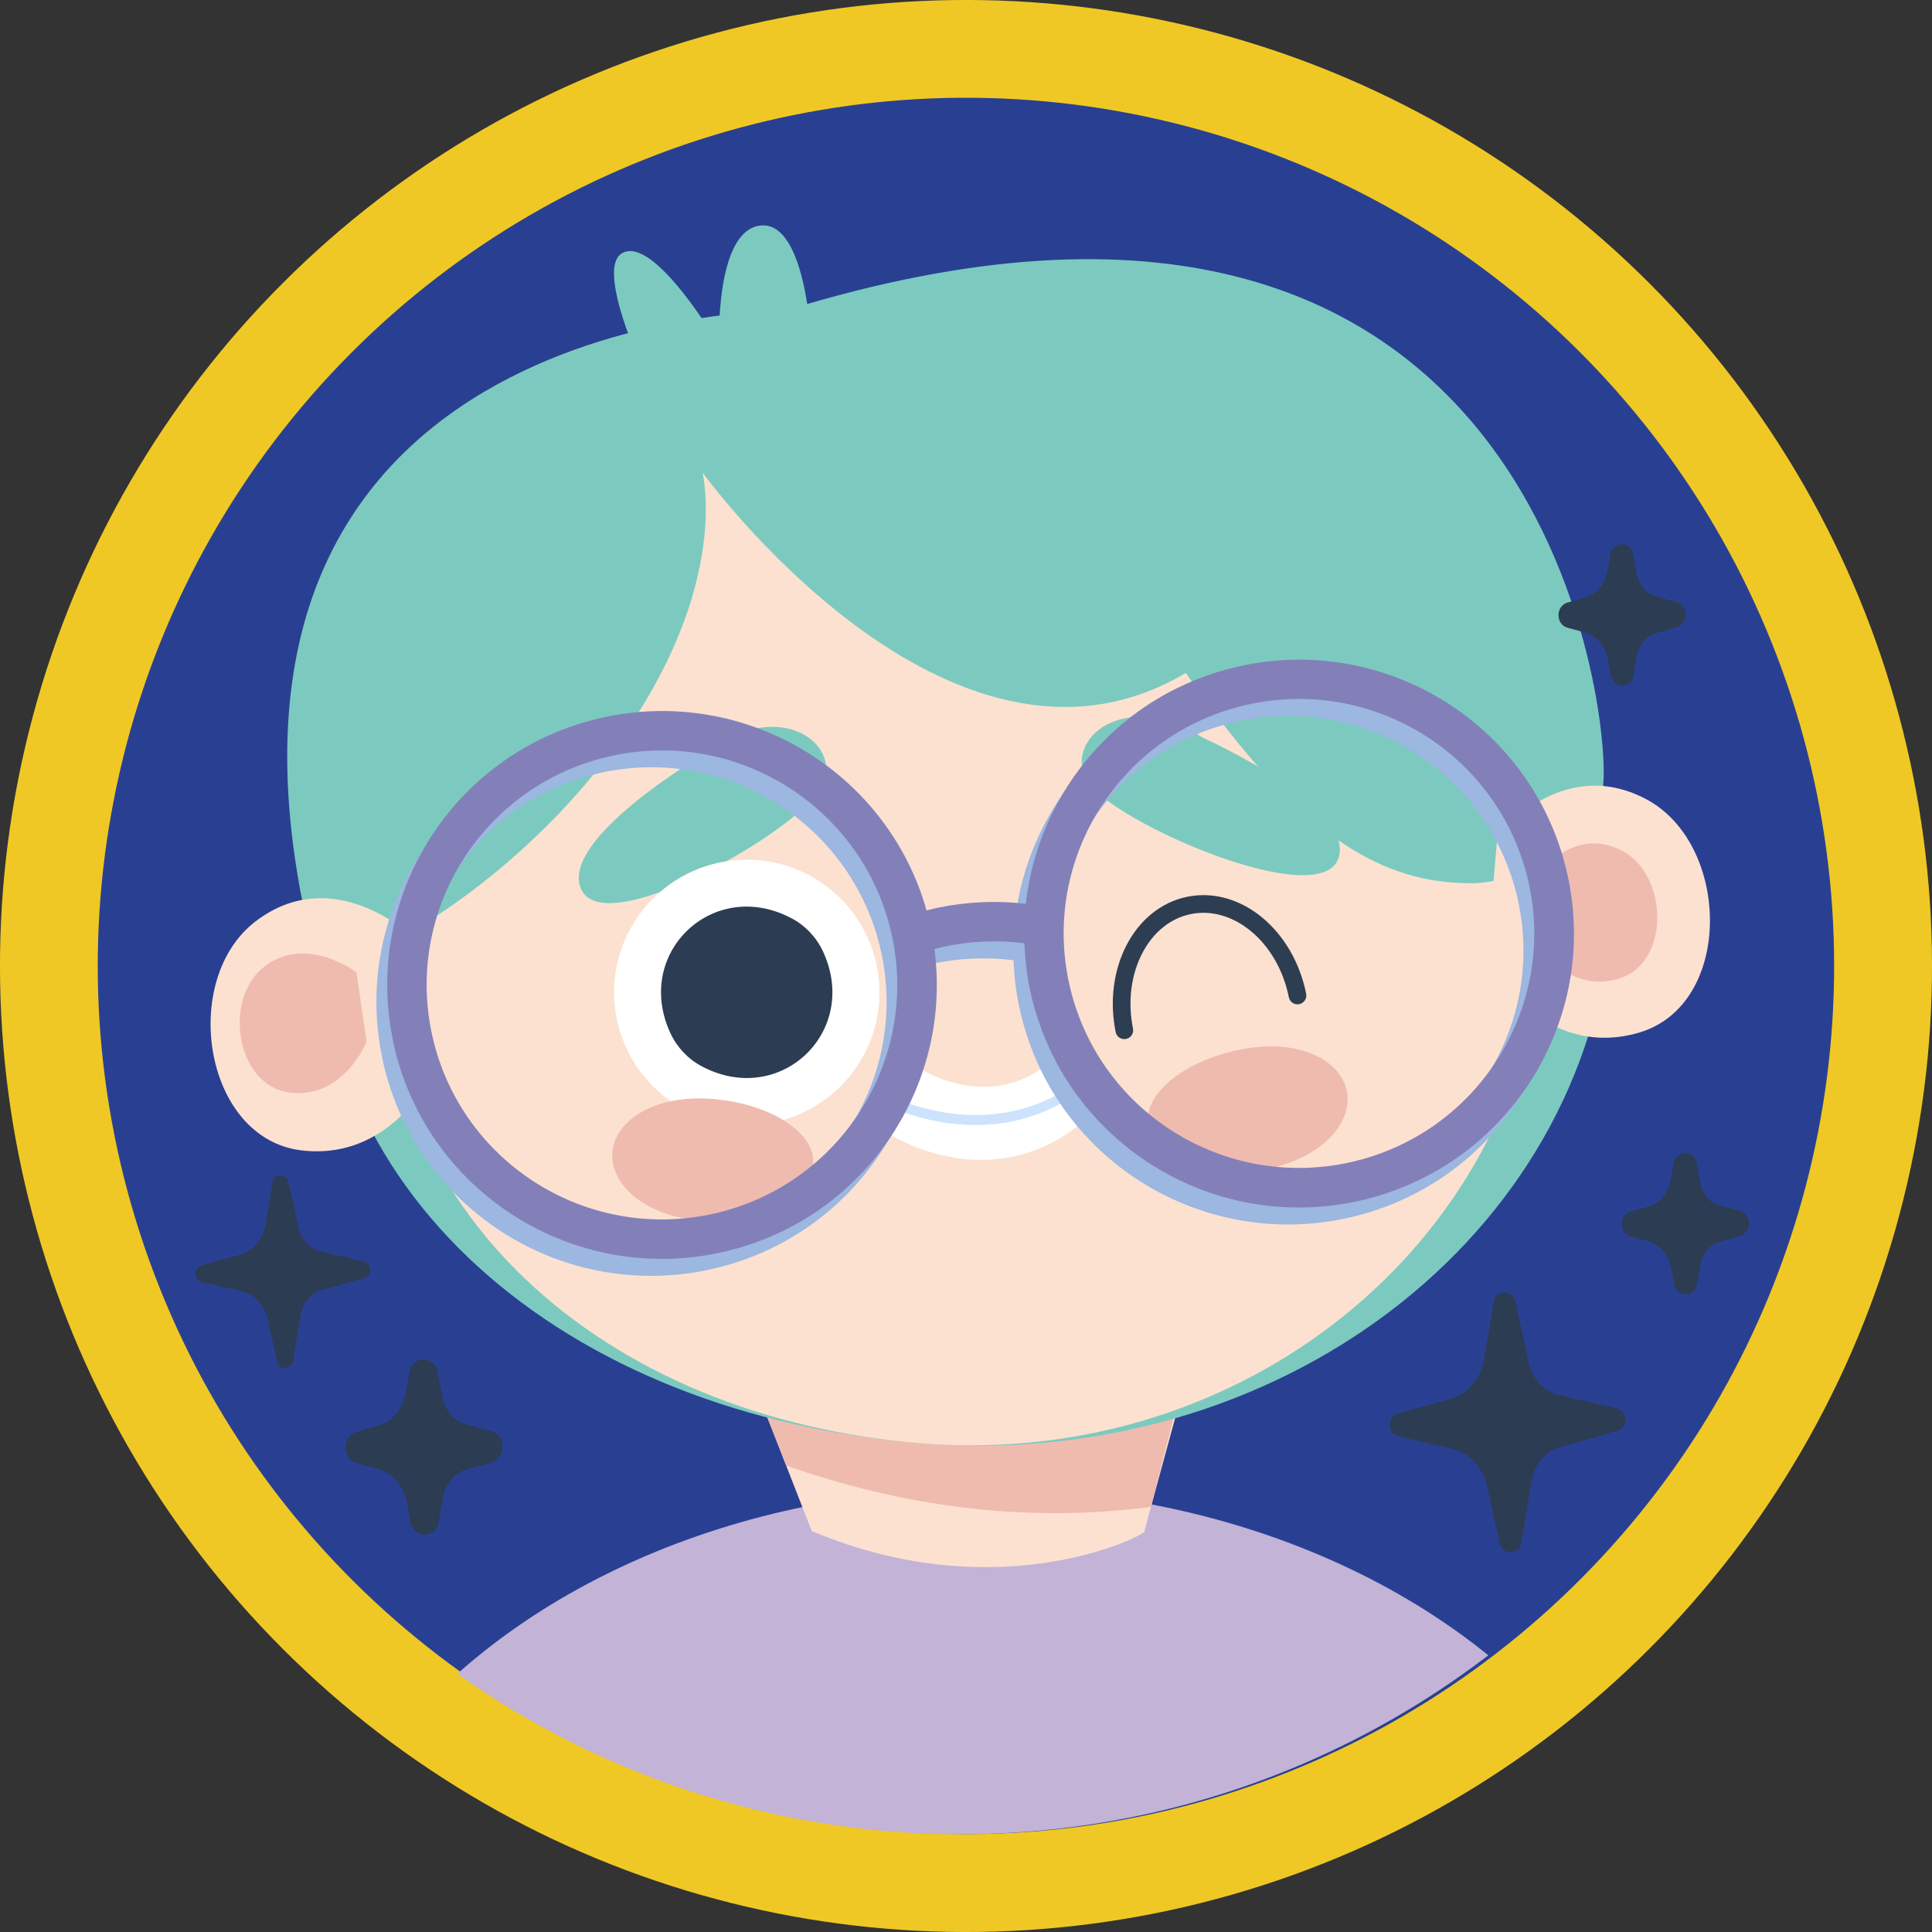 <?xml version="1.0" encoding="UTF-8"?>
<svg id="Camada_2" xmlns="http://www.w3.org/2000/svg" xmlns:xlink="http://www.w3.org/1999/xlink" viewBox="0 0 137.66 137.66">
  <rect x="0" y="0" width="137.66" height="137.66" fill="#333333" stroke="none"/>
  <defs>
    <style>
      .cls-1 {
        fill: #efbbaf;
      }

      .cls-2 {
        fill: #294092;
      }

      .cls-3 {
        fill: #fce1d0;
      }

      .cls-4 {
        stroke: #2e3e52;
        stroke-linecap: round;
        stroke-miterlimit: 10;
        stroke-width: 1.26px;
      }

      .cls-4, .cls-5 {
        fill: none;
      }

      .cls-6 {
        fill: #fff;
      }

      .cls-7 {
        fill: #9cb7e0;
      }

      .cls-8 {
        fill: #c2b3d7;
      }

      .cls-9 {
        fill: #2c3c52;
      }

      .cls-10 {
        fill: #7ccabf;
      }

      .cls-11 {
        fill: #8380b9;
      }

      .cls-12 {
        fill: #8bbcfc;
        opacity: .43;
      }

      .cls-13 {
        fill: #efc825;
      }

      .cls-14 {
        clip-path: url(#clippath);
      }
    </style>
    <clipPath id="clippath">
      <circle class="cls-5" cx="68.42" cy="68.83" r="61.86" transform="translate(-10.85 124.82) rotate(-80.4)"/>
    </clipPath>
  </defs>
  <g id="OBJECTS">
    <g>
      <g>
        <circle class="cls-13" cx="68.83" cy="68.83" r="68.83" transform="translate(-28.51 68.83) rotate(-45)"/>
        <circle class="cls-2" cx="68.83" cy="68.83" r="61.86" transform="translate(-13.66 120.51) rotate(-77.07)"/>
      </g>
      <g class="cls-14">
        <g>
          <ellipse class="cls-8" cx="70.09" cy="144.07" rx="49.51" ry="38"/>
          <path class="cls-3" d="M85.31,95.25l-3.77,13.84c.64.02-10.04,5.78-23.7,0l-3.52-9,30.98-4.84Z"/>
          <path class="cls-1" d="M56.02,104.42l-1.7-4.34,30.36-3.19-2.68,10.48c-9,1.18-17.74-.05-25.99-2.95Z"/>
          <g>
            <path class="cls-10" d="M114.78,65.52c-1.76,22.59-23.71,39.3-49.03,37.33s-44.71-17.96-42.95-40.55c1.76-22.59,23.71-39.3,49.03-37.33,25.31,1.98,44.71,17.96,42.95,40.55Z"/>
            <path class="cls-3" d="M109.91,67.36c-1.67,21.37-21.44,37.26-44.16,35.49-22.72-1.77-40.07-16.82-38.41-38.19,1.67-21.37,21.44-37.26,44.16-35.49,22.72,1.77,40.07,16.81,38.41,38.19Z"/>
            <path class="cls-10" d="M55.96,22.14s-43.43-.33-34.21,43.1l7.32,1.26s7.35-3.89,13.73-11.95c9.54-12.06,7.25-20.89,7.25-20.89,0,0,17.57,24.31,34.44,14.29,8.23,11.9,14.14,15.04,20.49,14.98,2.89-.03,8.62-2.34,9.24-6.93.63-4.59-3.98-50.65-58.26-33.87Z"/>
            <path class="cls-10" d="M47.29,29.55s-5.26-10.2-2.96-11.51c2.3-1.32,6.91,6.58,6.91,6.58,0,0-.33-8.22,2.96-8.55,3.29-.33,3.62,8.55,3.62,8.55"/>
            <path class="cls-10" d="M50.05,53.81s-10.47,6.15-8.58,9.66c1.88,3.51,15.64-4.41,17.13-7.47,1.48-3.07-3.23-6.48-8.54-2.19Z"/>
            <path class="cls-10" d="M85.74,52.58s11.08,4.97,9.59,8.66c-1.49,3.69-16.03-2.67-17.84-5.55-1.81-2.88,2.5-6.79,8.25-3.11Z"/>
            <path class="cls-4" d="M80.11,73.41c-.85-4.23,1.23-8.22,4.63-8.9,3.41-.68,6.86,2.19,7.71,6.42"/>
            <path class="cls-6" d="M62.66,70.94c-.13,5.22-4.46,9.35-9.68,9.22-5.22-.13-9.35-4.46-9.22-9.68.13-5.22,4.46-9.35,9.68-9.22,5.22.13,9.35,4.46,9.22,9.68Z"/>
            <path class="cls-9" d="M58.63,67.77c2.68,5.72-3.04,11.17-8.62,8.21-.97-.51-1.76-1.34-2.23-2.34-2.68-5.72,3.04-11.17,8.62-8.21.97.51,1.76,1.34,2.23,2.34Z"/>
            <path class="cls-1" d="M57.94,82.93c-.17,2.23-3.74,4.38-7.9,4.06-4.16-.32-6.58-2.64-6.41-4.87.17-2.23,2.92-4.14,7.09-3.82,4.16.32,7.4,2.4,7.22,4.63Z"/>
            <path class="cls-1" d="M81.84,80.16c.42,2.2,4.2,3.94,8.3,3.16,4.1-.78,6.25-3.35,5.83-5.55-.42-2.2-3.36-3.8-7.47-3.01-4.1.78-7.09,3.2-6.67,5.4Z"/>
            <path class="cls-3" d="M29.07,66.5s-5.42-5.01-10.86-.85c-5.44,4.16-3.7,15.5,3.29,16.32,6.99.82,9.92-6.57,9.92-6.57l-2.36-8.9Z"/>
            <path class="cls-1" d="M25.4,69.28s-3.56-2.71-6.55-.42c-3,2.29-2.04,8.53,1.81,8.99,3.85.45,5.46-3.62,5.46-3.62l-.72-4.95Z"/>
            <path class="cls-3" d="M106.7,59.62s4.48-5.87,10.55-2.7c6.08,3.17,6.3,14.64-.44,16.65s-10.91-4.77-10.91-4.77l.79-9.18Z"/>
            <path class="cls-1" d="M109.78,62.09s2.46-3.22,5.79-1.48c3.33,1.74,3.46,8.03-.24,9.13-3.7,1.1-5.98-2.62-5.98-2.62l.43-5.04Z"/>
            <g>
              <path class="cls-6" d="M67.99,82.48c-2.61-.42-4.44-1.56-4.59-1.65-1.05-.67-1.4-2.25-.77-3.52.63-1.27,1.98-1.77,3.03-1.1.22.13,4.77,2.88,8.88-.31,1.05-.81,2.41-.51,3.04.68.63,1.19.3,2.81-.75,3.63-3.14,2.44-6.35,2.68-8.85,2.28Z"/>
              <path class="cls-12" d="M77.8,77.1c-.05-.18-.12-.36-.21-.53-.02-.03-.04-.06-.06-.09-6.27,5.34-13.49,2.01-15.03,1.2-.08.23-.13.47-.15.71.79.41,2.56,1.21,4.83,1.58,3.04.49,6.98.2,10.62-2.87Z"/>
            </g>
            <g>
              <path class="cls-7" d="M27.29,75.66c2.37,10.52,12.84,17.13,23.4,14.77,9.98-2.23,16.44-11.68,15.12-21.59.19-.05.38-.11.57-.15,1.97-.44,3.94-.51,5.84-.27.04,1.18.19,2.38.46,3.58,2.37,10.52,12.84,17.13,23.4,14.77,10.55-2.36,17.19-12.8,14.82-23.31-2.37-10.52-12.84-17.13-23.4-14.77-8.39,1.88-14.29,8.86-15.18,16.92-2.13-.25-4.34-.15-6.55.34-.18.04-.35.09-.52.13-2.8-9.91-12.93-16.01-23.13-13.73-10.55,2.36-17.19,12.8-14.82,23.31ZM75.43,71.38c-2.03-9,3.65-17.94,12.68-19.96,9.03-2.02,18,3.64,20.03,12.64,2.03,9-3.65,17.94-12.68,19.96-9.03,2.02-18-3.64-20.03-12.64ZM30.05,75.04c-2.03-9,3.65-17.94,12.68-19.96,9.03-2.02,18,3.64,20.03,12.64s-3.65,17.94-12.68,19.96c-9.03,2.02-18-3.64-20.03-12.64Z"/>
              <path class="cls-11" d="M28.06,74.45c2.37,10.52,12.84,17.13,23.4,14.77,9.98-2.23,16.44-11.68,15.12-21.59.19-.05.38-.11.57-.15,1.97-.44,3.94-.51,5.84-.27.04,1.18.19,2.38.46,3.58,2.37,10.52,12.84,17.13,23.4,14.77,10.55-2.36,17.19-12.8,14.82-23.31-2.37-10.52-12.84-17.13-23.4-14.77-8.39,1.88-14.29,8.86-15.18,16.92-2.13-.25-4.34-.15-6.55.34-.18.04-.35.09-.52.13-2.8-9.91-12.93-16.01-23.13-13.73-10.55,2.36-17.19,12.8-14.82,23.31ZM76.2,70.17c-2.03-9,3.65-17.94,12.68-19.96,9.03-2.02,18,3.64,20.03,12.64,2.03,9-3.65,17.94-12.68,19.96-9.03,2.02-18-3.64-20.03-12.64ZM30.81,73.84c-2.03-9,3.65-17.94,12.68-19.96,9.03-2.02,18,3.64,20.03,12.64,2.03,9-3.65,17.94-12.68,19.96-9.03,2.02-18-3.64-20.03-12.64Z"/>
            </g>
          </g>
        </g>
        <g>
          <path class="cls-9" d="M115.2,101.97l-4.07,1.15c-1.02.29-1.8,1.24-2,2.43l-.73,4.4c-.14.85-1.35.88-1.54.04l-.88-4.02c-.3-1.39-1.28-2.46-2.5-2.74l-3.82-.88c-.84-.19-.87-1.39-.04-1.62l3.78-1.07c1.2-.34,2.12-1.46,2.35-2.86l.68-4.06c.14-.85,1.35-.88,1.54-.04l.95,4.37c.26,1.18,1.08,2.08,2.11,2.32l4.13.95c.84.19.87,1.38.04,1.62Z"/>
          <path class="cls-9" d="M25.92,91.08l-3.02.85c-.76.21-1.34.92-1.48,1.8l-.54,3.26c-.11.63-1,.65-1.14.03l-.65-2.98c-.22-1.03-.95-1.83-1.85-2.03l-2.83-.65c-.63-.14-.65-1.03-.03-1.2l2.8-.79c.89-.25,1.57-1.08,1.74-2.12l.5-3.01c.1-.63,1-.65,1.14-.03l.71,3.24c.19.87.8,1.54,1.56,1.72l3.06.71c.63.14.65,1.03.03,1.2Z"/>
          <path class="cls-9" d="M123.96,88.07l-1.47.42c-.67.19-1.19.84-1.34,1.68l-.23,1.33c-.17.97-1.45.97-1.63,0l-.2-1.08c-.18-.98-.8-1.75-1.59-1.96l-1.28-.35c-.87-.23-.87-1.56,0-1.8l1.28-.36c.79-.22,1.4-.99,1.57-1.98l.19-1.09c.17-.97,1.45-.97,1.63,0l.25,1.34c.15.83.68,1.48,1.35,1.66l1.48.4c.87.23.87,1.56,0,1.8Z"/>
          <path class="cls-9" d="M119.44,44.7l-1.47.42c-.67.19-1.19.84-1.34,1.68l-.23,1.33c-.17.97-1.45.97-1.63,0l-.2-1.09c-.18-.98-.8-1.75-1.59-1.96l-1.28-.35c-.87-.23-.87-1.56,0-1.8l1.28-.36c.79-.22,1.4-.99,1.57-1.98l.19-1.09c.17-.97,1.45-.97,1.63,0l.25,1.34c.15.83.68,1.48,1.35,1.66l1.48.4c.87.23.87,1.56,0,1.8Z"/>
          <path class="cls-9" d="M35.02,104.21l-1.82.51c-.83.23-1.48,1.05-1.66,2.08l-.28,1.65c-.21,1.2-1.8,1.21-2.02.01l-.25-1.34c-.22-1.22-.99-2.17-1.98-2.43l-1.59-.43c-1.07-.29-1.08-1.93-.01-2.24l1.58-.45c.98-.28,1.74-1.23,1.95-2.45l.23-1.35c.21-1.2,1.8-1.21,2.02-.01l.3,1.66c.19,1.03.84,1.83,1.67,2.05l1.84.5c1.07.29,1.08,1.93.01,2.24Z"/>
        </g>
      </g>
    </g>
  </g>
</svg>